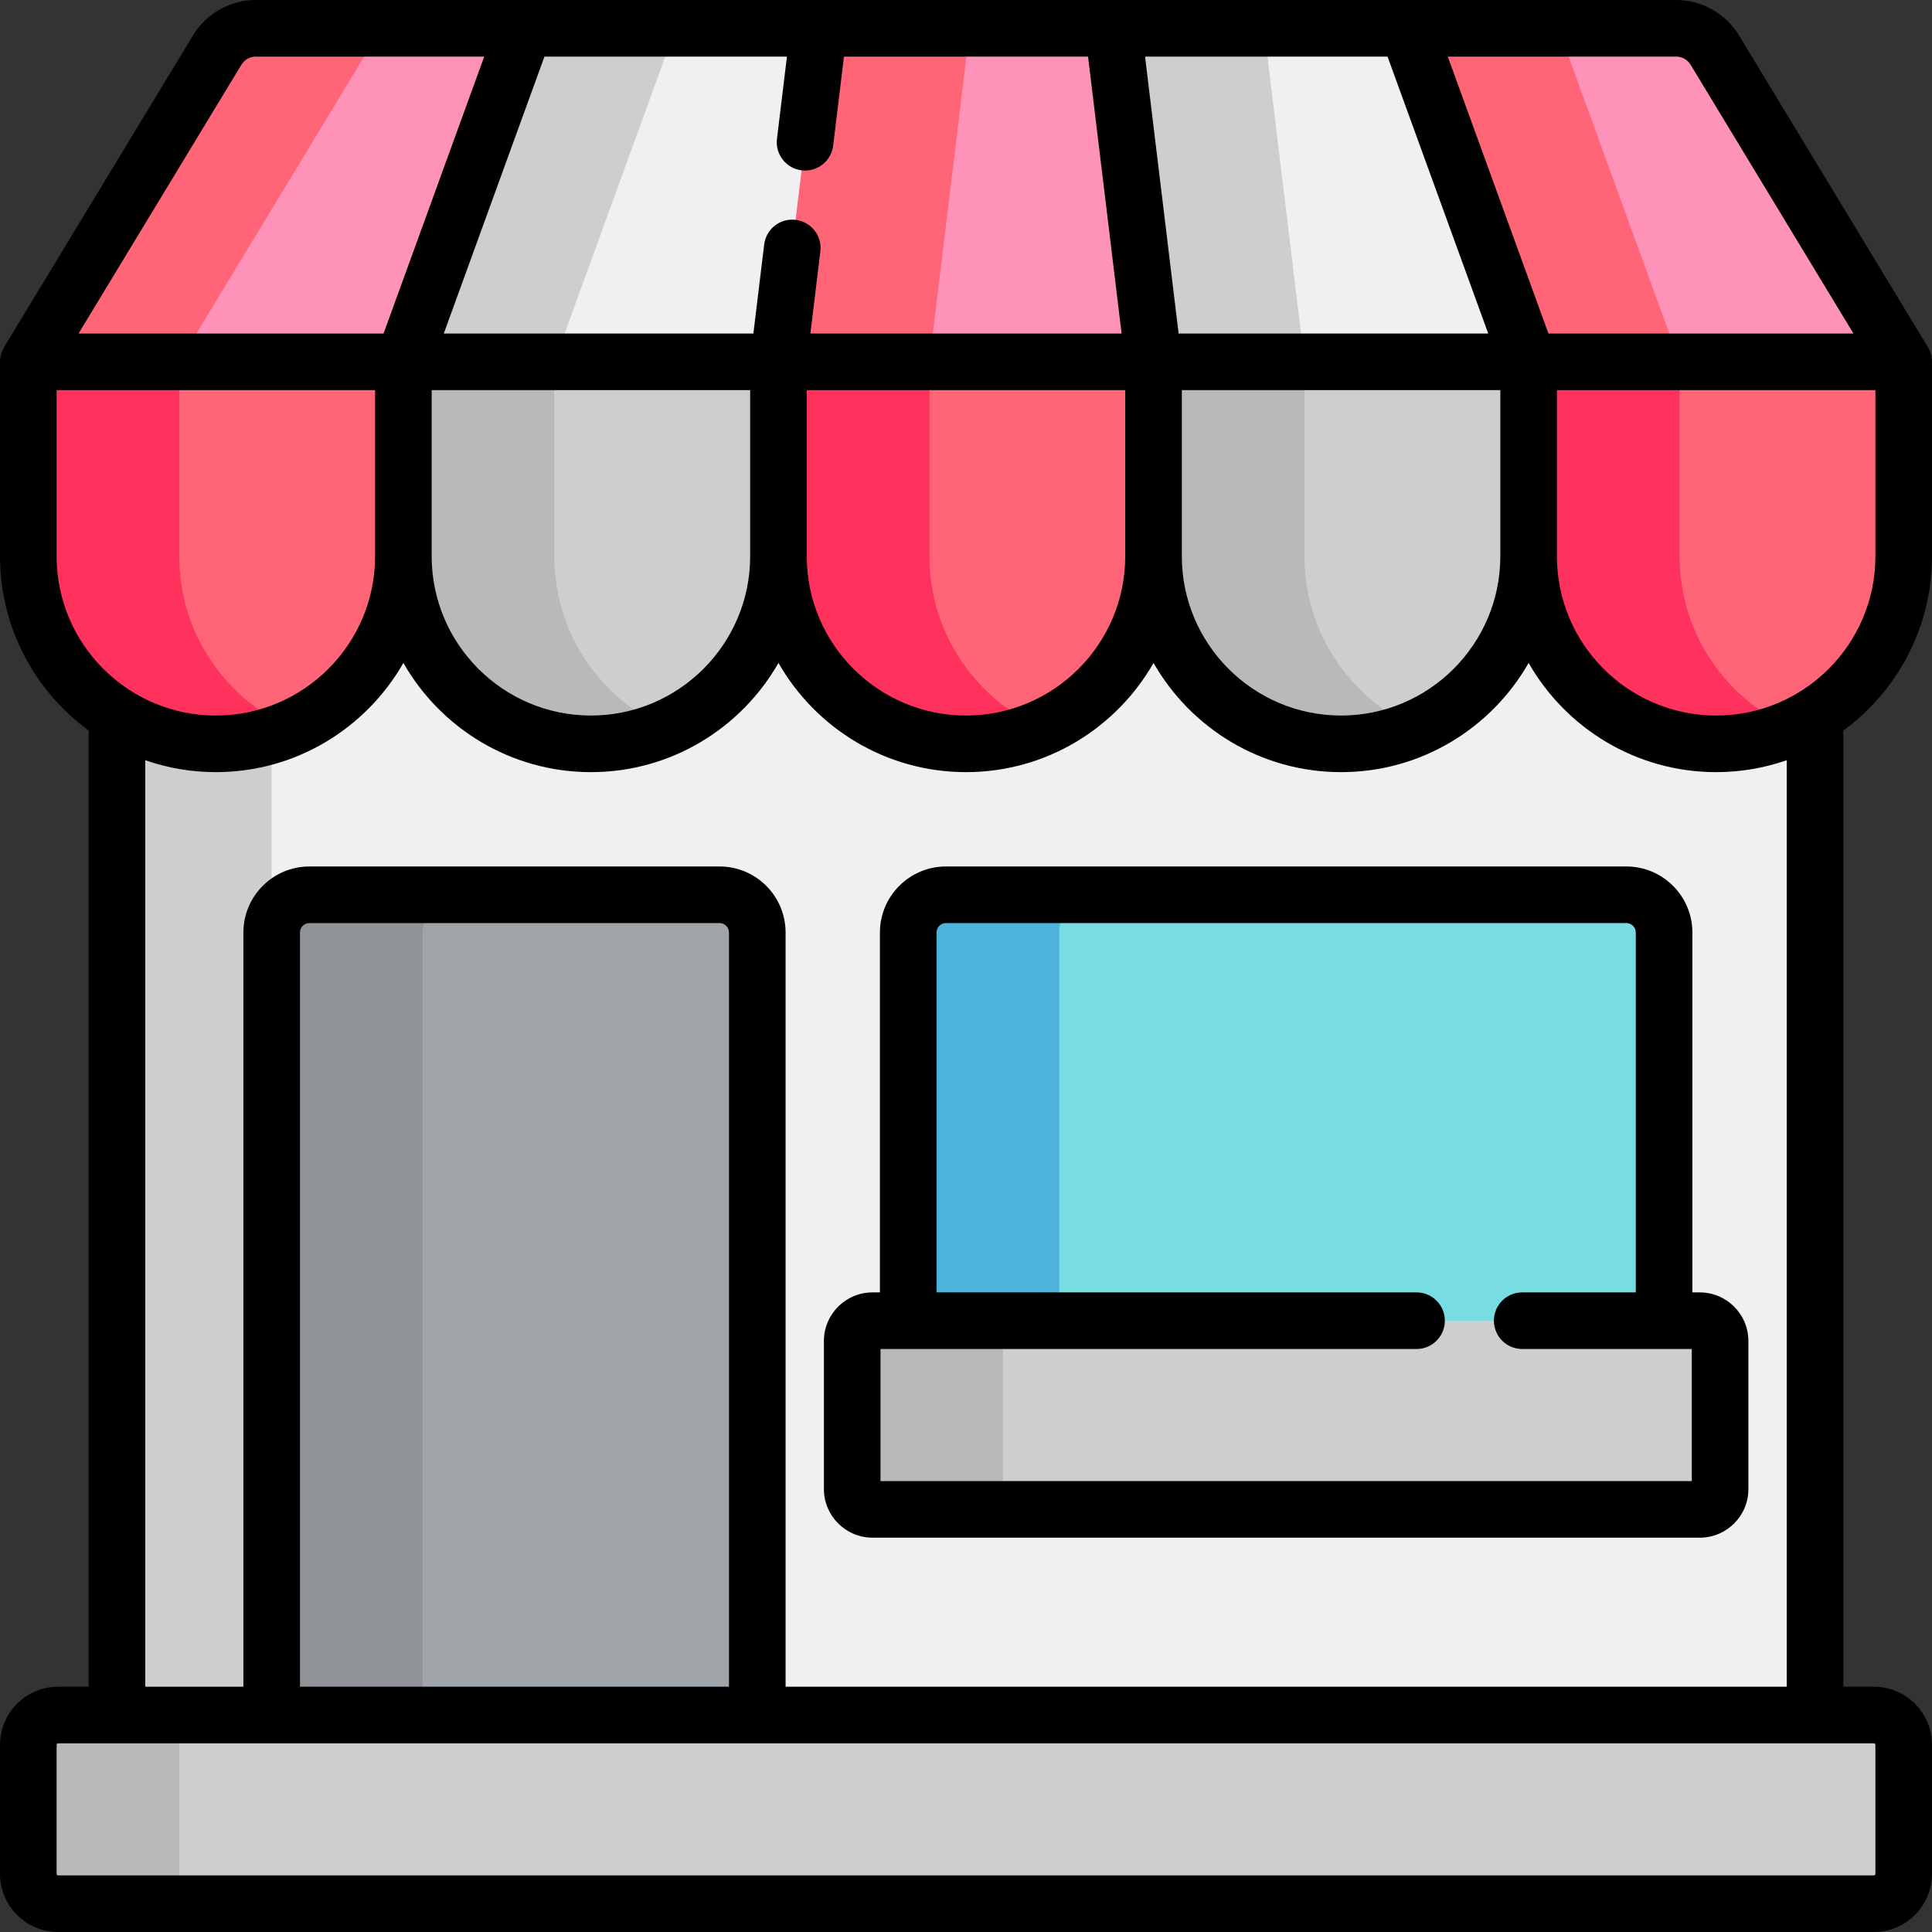 <?xml version="1.0" encoding="iso-8859-1"?>
<!-- Generator: Adobe Illustrator 21.0.0, SVG Export Plug-In . SVG Version: 6.00 Build 0)  -->
<svg xmlns="http://www.w3.org/2000/svg" xmlns:xlink="http://www.w3.org/1999/xlink" version="1.1" id="Capa_1" x="0px" y="0px" viewBox="0 0 512.001 512.001" style="enable-background:new 0 0 512.001 512.001;" xml:space="preserve" width="512" height="512">
<rect x="0" y="0" width="512.001" height="512.001" fill="#333333" stroke="none"/>
<g>
	<g>
		<rect x="31.001" y="137.19" style="fill:#F0F0F0;" width="450" height="350"/>
	</g>
	<g>
		<rect x="31.001" y="137.19" style="fill:#CDCFCF;" width="41" height="350"/>
	</g>
	<g>
		<path style="fill:#A0A5A9;" d="M190.69,487.19H82.001c-5.523,0-10-4.477-10-10V247.124c0-5.523,4.477-10,10-10H190.69    c5.523,0,10,4.477,10,10V477.19C200.69,482.713,196.213,487.19,190.69,487.19z"/>
	</g>
	<g>
		<path style="fill:#909498;" d="M112.001,477.19V247.124c0-5.523,4.477-10,10-10h-40c-5.523,0-10,4.477-10,10V477.19    c0,5.523,4.477,10,10,10h40C116.478,487.19,112.001,482.713,112.001,477.19z"/>
	</g>
	<g>
		<path style="fill:#CDCFCF;" d="M504.501,496.595v-34.189c0-4.366-3.539-7.906-7.906-7.906H15.407    c-4.366,0-7.906,3.539-7.906,7.906v34.189c0,4.366,3.539,7.906,7.906,7.906h481.189    C500.962,504.5,504.501,500.961,504.501,496.595z"/>
	</g>
	<g>
		<path style="fill:#B8BABA;" d="M47.501,496.595v-34.188c0-4.366,3.539-7.906,7.906-7.906h-40c-4.366,0-7.906,3.54-7.906,7.906    v34.188c0,4.366,3.539,7.906,7.906,7.906h40C51.041,504.5,47.501,500.961,47.501,496.595z"/>
	</g>
	<g>
		<path style="fill:#F0F0F0;" d="M454.431,13.252c-2.163-3.571-6.035-5.752-10.21-5.752H139.033H67.779    c-4.175,0-8.046,2.181-10.21,5.752L7.5,95.886h497L454.431,13.252z"/>
	</g>
	<g>
		<path style="fill:#FF92B8;" d="M67.779,7.5h71.253L106.9,95.886H7.5l50.069-82.634C59.733,9.681,63.604,7.5,67.779,7.5z"/>
	</g>
	<g>
		<polygon style="fill:#CDCFCF;" points="139.033,7.5 106.9,95.886 146.9,95.886 179.033,7.5   "/>
	</g>
	<g>
		<path style="fill:#FF6477;" d="M107.779,7.5h-40c-4.175,0-8.047,2.181-10.21,5.752L7.5,95.886h40l50.069-82.634    C99.733,9.681,103.604,7.5,107.779,7.5z"/>
	</g>
	<g>
		<polygon style="fill:#FF92B8;" points="217.011,7.5 294.989,7.5 305.7,95.886 206.3,95.886   "/>
	</g>
	<g>
		<polygon style="fill:#CDCFCF;" points="294.989,7.5 305.7,95.886 345.7,95.886 334.989,7.5   "/>
	</g>
	<g>
		<polygon style="fill:#FF6477;" points="217.011,7.5 206.3,95.886 246.3,95.886 257.011,7.5   "/>
	</g>
	<g>
		<path style="fill:#FF92B8;" d="M372.967,7.5h71.253c4.175,0,8.047,2.181,10.21,5.752L504.5,95.886h-99.4L372.967,7.5z"/>
	</g>
	<g>
		<polygon style="fill:#FF6477;" points="372.967,7.5 405.1,95.886 445.1,95.886 412.967,7.5   "/>
	</g>
	<g>
		<path style="fill:#FF6477;" d="M7.5,95.886h99.4v51.538c0,27.449-22.251,49.7-49.7,49.7h0c-27.449,0-49.7-22.251-49.7-49.7V95.886    z"/>
	</g>
	<g>
		<path style="fill:#FF315D;" d="M47.5,147.424V95.886h-40v51.538c0,27.448,22.251,49.7,49.7,49.7h0c7.117,0,13.879-1.507,20-4.202    C59.714,185.225,47.5,167.756,47.5,147.424z"/>
	</g>
	<g>
		<path style="fill:#CDCFCF;" d="M106.9,95.886h99.4v51.538c0,27.449-22.251,49.7-49.7,49.7h0c-27.449,0-49.7-22.251-49.7-49.7    V95.886z"/>
	</g>
	<g>
		<path style="fill:#B8BABA;" d="M146.9,147.424V95.886h-40v51.538c0,27.448,22.251,49.7,49.7,49.7h0c7.117,0,13.879-1.507,20-4.202    C159.114,185.225,146.9,167.756,146.9,147.424z"/>
	</g>
	<g>
		<path style="fill:#FF6477;" d="M206.3,95.886h99.4v51.538c0,27.449-22.251,49.7-49.7,49.7h0c-27.449,0-49.7-22.251-49.7-49.7    V95.886z"/>
	</g>
	<g>
		<path style="fill:#FF315D;" d="M246.3,147.424V95.886h-40v51.538c0,27.448,22.251,49.7,49.7,49.7h0c7.117,0,13.879-1.507,20-4.202    C258.514,185.225,246.3,167.756,246.3,147.424z"/>
	</g>
	<g>
		<path style="fill:#CDCFCF;" d="M305.7,95.886h99.4v51.538c0,27.449-22.251,49.7-49.7,49.7h0c-27.449,0-49.7-22.251-49.7-49.7    V95.886z"/>
	</g>
	<g>
		<path style="fill:#B8BABA;" d="M345.7,147.424V95.886h-40v51.538c0,27.448,22.251,49.7,49.7,49.7h0c7.117,0,13.879-1.507,20-4.202    C357.914,185.225,345.7,167.756,345.7,147.424z"/>
	</g>
	<g>
		<path style="fill:#FF6477;" d="M405.1,95.886h99.4v51.538c0,27.449-22.251,49.7-49.7,49.7h0c-27.449,0-49.7-22.251-49.7-49.7    V95.886z"/>
	</g>
	<g>
		<path style="fill:#FF315D;" d="M445.1,147.424V95.886h-40v51.538c0,27.448,22.251,49.7,49.7,49.7h0c7.117,0,13.879-1.507,20-4.202    C457.314,185.225,445.1,167.756,445.1,147.424z"/>
	</g>
	<g>
		<path style="fill:#78DCE3;" d="M431.001,375H250.69c-5.523,0-10-4.477-10-10V247.124c0-5.523,4.477-10,10-10h180.311    c5.523,0,10,4.477,10,10V365C441.001,370.523,436.524,375,431.001,375z"/>
	</g>
	<g>
		<path style="fill:#4EB3DA;" d="M280.69,365V247.124c0-5.523,4.477-10,10-10h-40c-5.523,0-10,4.477-10,10V365    c0,5.523,4.477,10,10,10h40C285.167,375,280.69,370.523,280.69,365z"/>
	</g>
	<g>
		<path style="fill:#CDCFCF;" d="M455.846,394.622v-39.244c0-2.97-2.408-5.378-5.378-5.378H231.224c-2.97,0-5.378,2.408-5.378,5.378    v39.244c0,2.97,2.408,5.378,5.378,5.378h219.244C453.438,400,455.846,397.593,455.846,394.622z"/>
	</g>
	<g>
		<path style="fill:#B8BABA;" d="M265.846,394.622v-39.244c0-2.97,2.408-5.378,5.378-5.378h-40c-2.97,0-5.378,2.408-5.378,5.378    v39.244c0,2.97,2.408,5.378,5.378,5.378h40C268.253,400,265.846,397.593,265.846,394.622z"/>
	</g>
	<g>
		<path d="M496.595,447h-8.094V193.602C502.733,183.187,512,166.371,512,147.424V95.886c0-0.022-0.003-0.044-0.003-0.066    c-0.001-0.075-0.008-0.149-0.011-0.223c-0.009-0.231-0.026-0.459-0.056-0.685c-0.011-0.088-0.025-0.174-0.04-0.261    c-0.039-0.235-0.089-0.465-0.149-0.692c-0.016-0.062-0.03-0.124-0.048-0.186c-0.087-0.295-0.189-0.583-0.309-0.862    c-0.012-0.027-0.027-0.053-0.039-0.08c-0.112-0.251-0.239-0.493-0.378-0.729c-0.02-0.033-0.033-0.069-0.053-0.102l-50.07-82.634    C457.345,3.589,450.975,0,444.221,0H67.779c-6.754,0-13.124,3.588-16.625,9.365L1.085,92c-0.02,0.033-0.033,0.069-0.053,0.102    c-0.138,0.236-0.265,0.478-0.378,0.729c-0.012,0.027-0.027,0.053-0.039,0.08c-0.121,0.279-0.223,0.567-0.309,0.863    c-0.018,0.061-0.031,0.122-0.047,0.184c-0.06,0.227-0.11,0.458-0.149,0.693c-0.015,0.087-0.028,0.174-0.04,0.261    c-0.029,0.225-0.047,0.454-0.056,0.685c-0.003,0.075-0.011,0.149-0.011,0.223C0.003,95.842,0,95.864,0,95.886v51.538    c0,18.948,9.268,35.764,23.501,46.179V447h-8.094c-8.495,0-15.406,6.911-15.406,15.406v34.188c0,8.495,6.911,15.406,15.406,15.406    h481.188c8.495,0,15.406-6.911,15.406-15.406v-34.188C512.001,453.912,505.09,447,496.595,447z M454.8,189.624    c-23.269,0-42.2-18.931-42.2-42.2v-44.038H497v44.038C497,170.693,478.069,189.624,454.8,189.624z M208.547,15l-2.641,21.791    c-0.499,4.112,2.431,7.85,6.543,8.348c0.307,0.037,0.611,0.056,0.912,0.056c3.739,0,6.975-2.793,7.436-6.599L223.657,15h64.687    l8.893,73.386h-82.473l2.639-21.775c0.499-4.112-2.431-7.85-6.543-8.348c-4.12-0.5-7.85,2.431-8.348,6.543l-2.858,23.58h-82.047    L144.286,15H208.547z M367.714,15l26.68,73.386h-82.047L303.453,15H367.714z M114.4,103.386h84.4v44.038    c0,23.269-18.931,42.2-42.2,42.2s-42.2-18.931-42.2-42.2V103.386z M213.8,103.386h84.4v44.038c0,23.269-18.931,42.2-42.2,42.2    s-42.2-18.931-42.2-42.2V103.386z M313.2,103.386h84.4v44.038c0,23.269-18.931,42.2-42.2,42.2s-42.2-18.931-42.2-42.2V103.386z     M448.016,17.139l43.17,71.248h-80.833L383.674,15h60.546C445.763,15,447.217,15.82,448.016,17.139z M63.983,17.139    C64.783,15.82,66.237,15,67.779,15h60.546l-26.679,73.386H20.813L63.983,17.139z M15,147.424v-44.038h84.4v44.038    c0,23.269-18.931,42.2-42.2,42.2S15,170.693,15,147.424z M38.501,201.469c5.864,2.035,12.151,3.155,18.699,3.155    c21.265,0,39.843-11.673,49.7-28.939c9.857,17.266,28.435,28.939,49.7,28.939s39.843-11.673,49.7-28.939    c9.857,17.266,28.435,28.939,49.7,28.939s39.843-11.673,49.7-28.939c9.857,17.266,28.435,28.939,49.7,28.939    s39.843-11.673,49.7-28.939c9.857,17.266,28.435,28.939,49.7,28.939c6.548,0,12.837-1.121,18.701-3.156V447H208.19V247.124    c0-9.649-7.851-17.5-17.5-17.5H82.001c-9.649,0-17.5,7.851-17.5,17.5V447h-26V201.469z M79.501,447V247.124    c0-1.378,1.122-2.5,2.5-2.5H190.69c1.378,0,2.5,1.122,2.5,2.5V447H79.501z M497.001,496.595c0,0.224-0.182,0.406-0.406,0.406    H15.407c-0.224,0-0.406-0.182-0.406-0.406v-34.188c0-0.224,0.182-0.406,0.406-0.406h15.585c0.003,0,0.006,0,0.01,0s0.006,0,0.01,0    h40.981c0.003,0,0.006,0,0.01,0s0.006,0,0.01,0h128.67c0.003,0,0.006,0,0.01,0s0.006,0,0.01,0h280.291c0.003,0,0.006,0,0.01,0    s0.006,0,0.01,0h15.585c0.224,0,0.406,0.182,0.406,0.406V496.595z"/>
		<path d="M231.224,407.5h219.244c7.101,0,12.878-5.777,12.878-12.878v-39.244c0-7.101-5.777-12.878-12.878-12.878h-1.967v-95.376    c0-9.649-7.851-17.5-17.5-17.5H250.69c-9.649,0-17.5,7.851-17.5,17.5V342.5h-1.967c-7.101,0-12.878,5.777-12.878,12.878v39.244    C218.346,401.724,224.123,407.5,231.224,407.5z M248.19,247.124c0-1.378,1.122-2.5,2.5-2.5h180.311c1.378,0,2.5,1.122,2.5,2.5    V342.5h-30.102c-4.142,0-7.5,3.358-7.5,7.5s3.358,7.5,7.5,7.5h44.946v35h-215v-35H375.4c4.142,0,7.5-3.358,7.5-7.5    s-3.358-7.5-7.5-7.5H248.19V247.124z"/>
	</g>
</g>















</svg>
